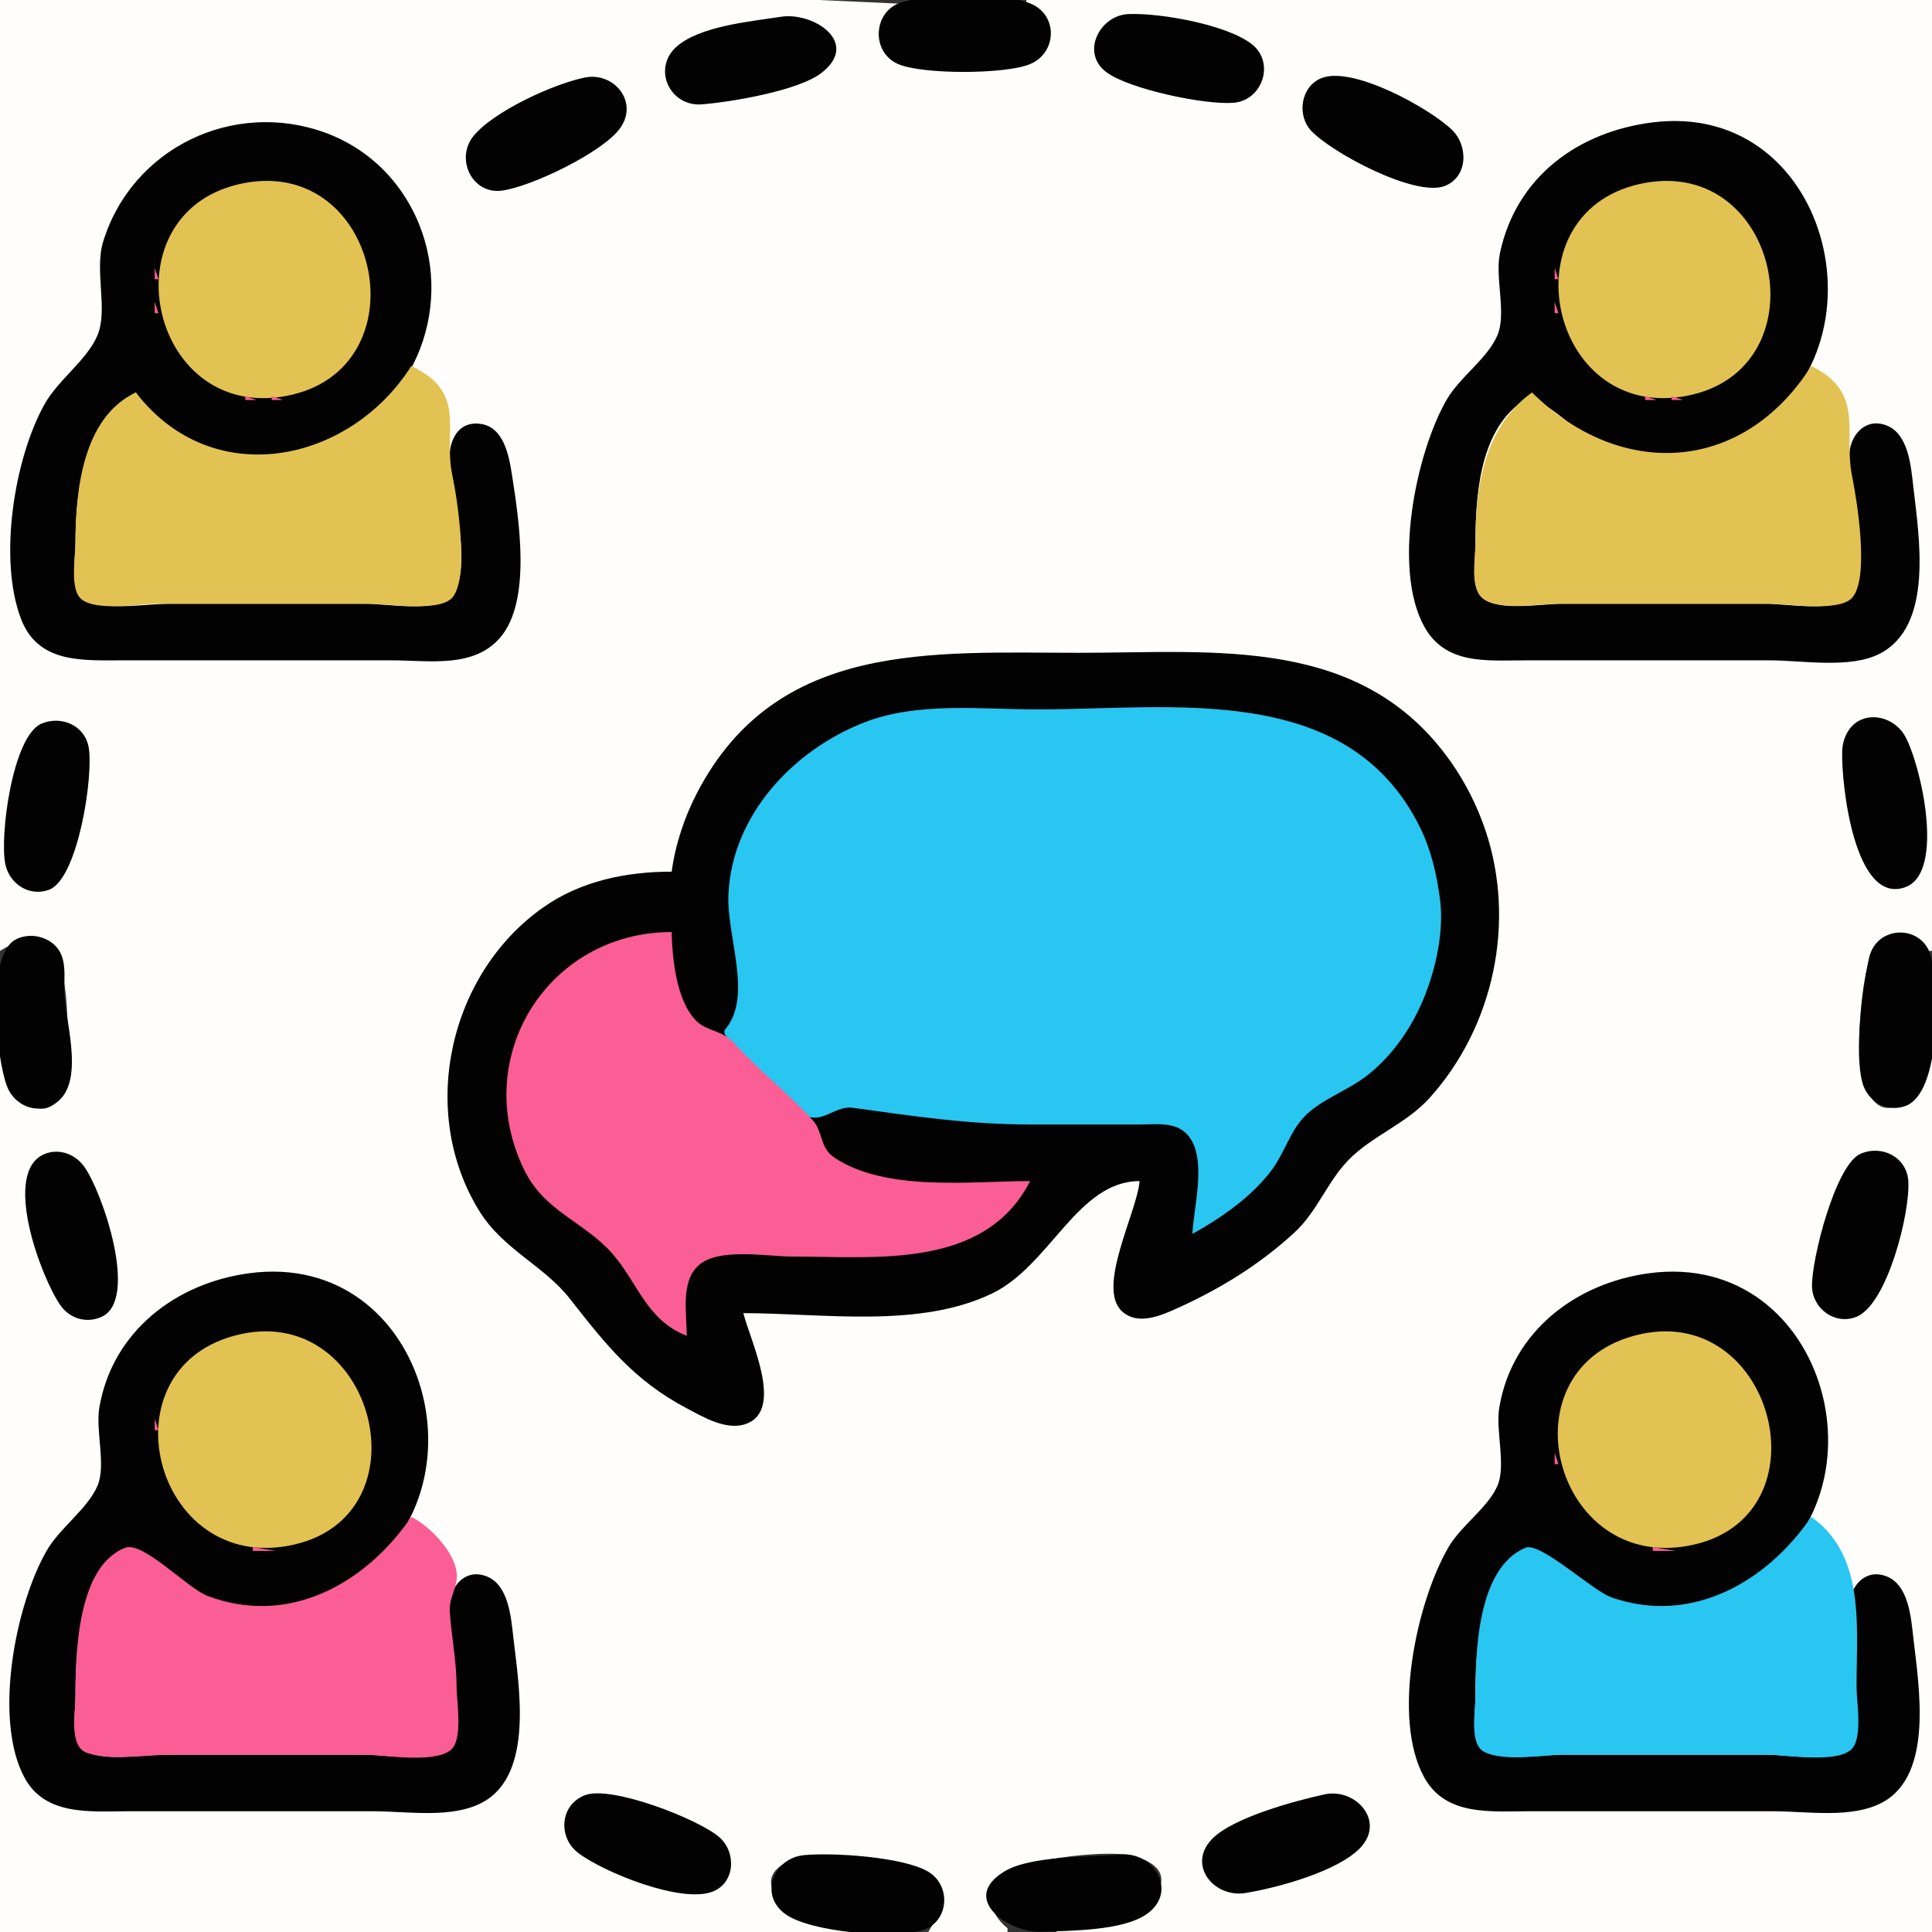 <?xml version="1.0" standalone="yes"?>
<svg xmlns="http://www.w3.org/2000/svg" width="512" height="512">
<rect width="100%" height="100%" fill="#333333" stroke="none"/>
<path style="fill:#fffefc; stroke:none;" d="M0 0L0 252C17.596 240.932 17.704 262.564 18 275C18.098 279.107 19.749 284.151 17.817 287.985C10.615 302.276 1.025 287.022 1 278L0 278L0 512L232 512L232 511C227.591 510.988 223.362 510.483 219 509.87C211.241 508.779 196.007 498.751 210.043 492.692C215.308 490.42 222.586 492.645 228 493.421C240.116 495.156 256.198 495.929 246 512L267 512L267 511C261.769 506.854 260.333 499.881 267.044 495.988C272.926 492.576 294.497 489.917 300.996 491.983C316.589 496.94 301.561 508.666 293 509.87C288.638 510.483 284.409 510.988 280 511L280 512L512 512L512 278L511 278C510.974 287.467 499.5 302.367 493.908 286.995C491.532 280.462 493.13 259.437 495.858 253.04C499.066 245.518 506.661 246.527 511 252L512 252L512 0L272 0L272 1C279.525 4.616 280.446 13.51 271.995 16.991C265.854 19.52 246.4 19.381 240.004 17.347C231.193 14.546 231.28 4.807 239 1L217 0L168 0L0 0z"/>
<path style="fill:#020202; stroke:none;" d="M239.015 0.573C231.341 2.845 230.686 13.818 238.044 16.991C244.53 19.787 266.511 19.715 272.981 16.991C280.206 13.949 280.438 3.856 272.981 0.894C265.453 -2.097 246.768 -1.723 239.015 0.573M299 3.733C291.429 4.072 286.288 13.993 293.228 19.146C299.297 23.651 319.484 27.893 327 27.228C334.582 26.556 337.946 16.591 331.772 11.728C325.132 6.498 307.335 3.36 299 3.733M207 4.439C199.077 5.673 185.363 6.888 179.228 12.43C172.779 18.256 177.567 28.333 186 27.656C193.752 27.033 211.685 24.055 217.772 19.272C228.078 11.174 215.446 3.123 207 4.439M155 20.545C146.778 22.187 130.714 29.535 125.434 36.105C120.664 42.039 125.01 51.546 133 50.515C140.735 49.518 159.913 40.304 164.397 33.895C169.269 26.931 162.689 19.009 155 20.545M350.094 20.742C344.725 22.98 343.617 30.491 347.434 34.61C352.812 40.413 375.141 52.398 382.956 49.257C389.113 46.782 389.091 38.531 384.772 34.39C378.805 28.672 358.384 17.288 350.094 20.742M36 104C46.543 123.448 77.179 124.895 94 113.899C115.821 99.635 120.954 69.695 105.1 49.004C100.247 42.669 93.516 37.786 86 35.09C61.719 26.38 34.993 39.247 27.348 64C24.951 71.761 28.712 82.021 25.806 88.91C23.066 95.407 15.478 100.611 11.876 107C3.771 121.376 -0.492 148.173 5.563 164C10.061 175.754 21.565 175 32 175L104 175C113.672 175 125.593 177.179 132.606 168.906C140.903 159.119 137.522 137.749 135.704 126C134.891 120.746 133.526 112.919 126.996 112.287C120.693 111.677 118.663 117.897 119.174 123C119.935 130.589 125.602 152.183 119.397 158.258C115.232 162.334 102.436 160 97 160L45 160C38.768 160 28.902 161.861 23.148 159.258C18.264 157.048 20 148.326 20 144C20 128.717 22.572 113.486 36 104M438 32.429C418.31 34.875 401.837 46.783 397.518 67C396.104 73.614 399.326 83.035 396.803 88.91C394.155 95.079 386.81 99.943 383.337 106C375.184 120.221 369.005 150.716 377.417 165.996C383.076 176.273 393.972 175 404 175L469 175C477.619 175 490.12 177.272 497.999 173.312C512.553 165.997 508.557 142.231 507.05 129C506.443 123.666 505.806 115.013 499.956 112.747C494.145 110.496 490.047 115.651 490.059 121C490.078 129.916 492.001 138.9 492 148C492 151.066 492.827 155.879 490.397 158.258C486.232 162.334 473.436 160 468 160L414 160C408.502 160 398.056 161.983 393.318 158.821C389.566 156.318 391 148.855 391 145C391 132.484 391.696 114.693 403.296 106.465C407.724 103.325 417.586 114.61 422 116.677C433.993 122.292 449.144 122.198 461 116.099C501.926 95.044 485.941 26.473 438 32.429z"/>
<path style="fill:#fb5d95; stroke:none;" d="M64 48L65 49L64 48z"/>
<path style="fill:#e2c253; stroke:none;" d="M65 48.465C27.771 55.222 38.943 112.01 76 104.904C112.153 97.972 101.044 41.922 65 48.465z"/>
<path style="fill:#fb5d95; stroke:none;" d="M75 48L76 49L75 48M435 48L436 49L435 48z"/>
<path style="fill:#e2c253; stroke:none;" d="M436 48.465C398.716 55.187 409.947 112.009 447 104.904C483.118 97.979 472.018 41.971 436 48.465z"/>
<path style="fill:#fb5d95; stroke:none;" d="M446 48L447 49L446 48M60 49L61 50L60 49M79 49L80 50L79 49M431 49L432 50L431 49M450 49L451 50L450 49M56 51L57 52L56 51M54 52L55 53L54 52M425 52L426 53L425 52M50 55L51 56L50 55M89 55L90 56L89 55M421 55L422 56L421 55M460 55L461 56L460 55M49 56L50 57L49 56M420 56L421 57L420 56M48 57L49 58L48 57M91 57L92 58L91 57M419 57L420 58L419 57M462 57L463 58L462 57M45 61L46 62L45 61M94 61L95 62L94 61M416 61L417 62L416 61M465 61L466 62L465 61M44 63L45 64L44 63M415 63L416 64L415 63M43 65L44 66L43 65M97 67L98 68L97 67M42 68L43 69L42 68M413 68L414 69L413 68M41 71L41 74L42 74L41 71M98 71L99 72L98 71M412 71L412 74L413 74L412 71M469.333 71.667L469.667 72.333L469.333 71.667M41 80L41 83L42 83L41 80M412 80L412 83L413 83L412 80M98.333 81.667L98.667 82.333L98.333 81.667M469.333 81.667L469.667 82.333L469.333 81.667M42 85L43 86L42 85M97 85L98 86L97 85M413 85L414 86L413 85M468 85L469 86L468 85M43 88L44 89L43 88M96 88L97 89L96 88M414 88L415 89L414 88M467 88L468 89L467 88M44 90L45 91L44 90M95 90L96 91L95 90M415 90L416 91L415 90M466 90L467 91L466 90M94 92L95 93L94 92M46 93L47 94L46 93M417 93L418 94L417 93M90 97L91 98L90 97z"/>
<path style="fill:#e2c253; stroke:none;" d="M109 97C92.597 122.836 56.263 130.374 36 104C21.787 110.684 20 130.355 20 144C20 147.623 18.407 156.289 21.603 158.821C25.729 162.088 36.963 160 42 160L98 160C102.826 160 116.657 162.355 119.972 158.258C124.339 152.86 121.254 132.438 119.884 126C117.356 114.114 124.035 104.07 109 97M480 97C461.774 125.708 429.281 127.088 406 104C393.16 113.241 391 129.388 391 144C391 147.834 389.589 155.307 392.603 158.258C396.528 162.1 407.911 160 413 160L469 160C473.826 160 487.657 162.355 490.972 158.258C495.442 152.734 492.099 132.575 490.793 126C488.498 114.444 494.34 103.992 480 97z"/>
<path style="fill:#fb5d95; stroke:none;" d="M478 99L479 100L478 99M53 100L54 101L53 100M424 100L425 101L424 100M106 101L107 102L106 101M477 101L478 102L477 101M83 102L84 103L83 102M454 102L455 103L454 102M58 103L59 104L58 103M81 103L82 104L81 103M429 103L430 104L429 103M452 103L453 104L452 103M61 104L62 105L61 104M78 104L79 105L78 104M404 104L405 105L404 104M406 104L407 105L406 104M432 104L433 105L432 104M449 104L450 105L449 104M65 105L65 106L68 106L65 105M72 105L72 106L75 106L72 105M403 105L404 106L403 105M407 105L408 106L407 105M436 105L436 106L439 106L436 105M443 105L443 106L446 106L443 105M402 106L403 107L402 106M408 106L409 107L408 106M472 107L473 108L472 107M410 108L411 109L410 108M471 108L472 109L471 108M40 109L41 110L40 109M411 109L412 110L411 109M28 110L29 111L28 110M41 110L42 111L41 110M399 110L400 111L399 110M412 110L413 111L412 110M45 113L46 114L45 113M94 113L95 114L94 113M397 113L398 114L397 113M416 113L417 114L416 113M465 113L466 114L465 113M463 114L464 115L463 114M25 115L26 116L25 115M396 115L397 116L396 115M421 116L422 117L421 116M55 118L56 119L55 118M426 118L427 119L426 118M454 118L455 119L454 118M23 119L24 120L23 119M80 119L81 120L80 119M394 119L395 120L394 119M429 119L430 120L429 119M451 119L452 120L451 119M489.333 119.667L489.667 120.333L489.333 119.667M74 120L75 121L74 120M434.667 120.333L435.333 120.667L434.667 120.333M444.667 120.333L445.333 120.667L444.667 120.333M22 122L23 123L22 122M393 122L394 123L393 122M21 125L22 126L21 125M392 125L393 126L392 125M391.333 128.667L391.667 129.333L391.333 128.667M20 129L21 130L20 129M491 129L492 130L491 129M391 158L392 159L391 158M393 159L394 160L393 159z"/>
<path style="fill:#020202; stroke:none;" d="M178 231C166.001 231.001 153.987 233.43 144 240.44C118.953 258.022 110.704 294.643 127.066 321C133.368 331.153 144.135 335.383 151.046 344.21C160.504 356.292 168.018 365.855 182 373.219C186.501 375.59 192.706 379.324 197.956 377.254C207.778 373.38 198.753 355.112 197 348C217.976 348 243.627 352.153 263 342.741C278.311 335.302 285.598 313.002 302 313C301.344 321.247 290.493 341.156 297.318 347.485C301.502 351.366 307.599 348.671 312 346.688C323.337 341.582 333.774 335.145 342.961 326.714C349.093 321.086 351.776 313.107 357.39 307.379C363.678 300.964 372.61 297.875 378.826 290.996C395.927 272.073 401.801 244.237 393.644 220C391.532 213.722 388.365 207.42 384.56 202C360.892 168.286 322.118 173 286 173C247.1 173 205.891 169.61 184.785 210C181.406 216.466 178.974 223.77 178 231z"/>
<path style="fill:#28c6f1; stroke:none;" d="M192 273L192 274C197.975 281.752 204.249 292.248 213.961 295.856C218.254 297.45 221.533 292.959 226 293.573C242.025 295.772 256.563 298 273 298L302 298C306.075 298 311.287 297.235 314.427 300.434C320.201 306.315 316.312 319.727 316 327C323.721 322.702 331.746 317.145 337.076 309.996C340.258 305.728 341.821 300.11 345.394 296.213C349.692 291.523 356.908 289.139 361.999 285.251C369.554 279.482 375.122 270.904 378.302 262C380.952 254.579 382.642 245.859 381.575 238C380.677 231.392 379.194 225.009 376.19 219C356.917 180.454 310.706 188 275 188C260.101 188 243.174 185.923 229 191.464C210.2 198.812 193.992 216.013 193.039 237C192.524 248.354 199.709 264.298 192 273z"/>
<path style="fill:#020202; stroke:none;" d="M493.185 190.743C490.005 192.115 488.31 195.686 488.198 199C487.907 207.651 491.46 240.09 504.981 235.092C515.559 231.182 509.073 202.617 504.836 195.044C502.625 191.093 497.512 188.877 493.185 190.743M11.055 191.742C3.339 194.915 -0.142 221.547 1.409 228.996C2.501 234.244 7.736 237.709 12.957 235.812C20.68 233.004 24.852 205.499 23.491 198.004C22.446 192.243 16.307 189.582 11.055 191.742z"/>
<path style="fill:#fb5d95; stroke:none;" d="M182 354C182 348.193 180.315 339.607 185.148 335.318C190.518 330.553 203.26 333 210 333C232.003 333 260.983 336.474 273 313C257.423 313 234.79 315.926 221.109 306.775C217.182 304.15 218.197 300.008 215.397 296.9C208.896 289.685 200.883 283.516 194.251 276.148C191.503 273.096 187.371 273.339 184.558 270.566C179.263 265.348 178.145 254.038 178 247C145.298 247 124.385 280.15 138.901 310C144.346 321.196 154.943 323.785 162.363 332.329C169.13 340.121 171.37 349.882 182 354z"/>
<path style="fill:#020202; stroke:none;" d="M500.094 247.859C497.499 248.995 495.858 251.289 495.279 254.015C493.55 262.147 491.351 279.042 493.576 286.995C494.947 291.894 500.069 294.908 504.981 293.092C514.569 289.548 513.914 261.33 511.566 253.015C510.184 248.122 504.715 245.836 500.094 247.859M4.059 249.028C-3.782 253.307 -0.97 280.731 1.894 287.985C3.776 292.752 9.245 295.306 13.956 292.82C22.739 288.185 17.63 271.887 17.09 264C16.848 260.474 17.623 256.395 16.258 253.044C14.408 248.505 8.32 246.702 4.059 249.028M12.015 305.746C0.244 310.219 10.867 338.56 15.995 345.891C18.489 349.458 22.86 350.781 26.895 348.99C36.927 344.537 27.145 315.829 22.272 309.109C19.95 305.905 15.818 304.301 12.015 305.746M493.105 305.742C486.401 308.575 479.986 334.032 480.202 341C480.384 346.87 486.349 351.227 491.957 348.976C500.201 345.667 506.26 321.245 505.721 313.001C505.308 306.692 498.842 303.318 493.105 305.742M66 337.425C46.6 340.036 29.782 352.835 26.325 373C25.273 379.134 28.197 388.415 25.803 393.83C23.064 400.028 15.833 404.903 12.337 411C4.095 425.376 -1.806 455.483 6.442 470.996C11.957 481.368 24.074 480 34 480L99 480C107.967 480 119.869 482.063 127.996 477.583C141.57 470.1 137.503 446.761 136.05 434C135.443 428.666 134.806 420.013 128.956 417.747C123.145 415.496 119.047 420.651 119.059 426C119.078 434.916 121.001 443.9 121 453C121 456.065 121.827 460.879 119.397 463.258C115.232 467.334 102.436 465 97 465L43 465C37.502 465 27.056 466.983 22.318 463.821C18.566 461.318 20 453.855 20 450C20 437.682 20.789 419.483 32.301 411.466C36.772 408.352 47.279 420.063 52 422.124C64.228 427.463 79.296 426.871 91 420.406C131.411 398.083 113.859 330.984 66 337.425M437 337.425C417.618 340.034 400.716 352.837 397.324 373C396.297 379.105 399.199 388.452 396.802 393.83C394.197 399.677 387.231 404.24 383.877 410C375.434 424.496 368.756 455.285 377.417 470.996C383.11 481.322 394.956 480 405 480L470 480C478.967 480 490.869 482.063 498.996 477.583C512.495 470.141 508.494 446.683 507.05 434C506.443 428.666 505.806 420.013 499.956 417.747C494.145 415.496 490.047 420.651 490.059 426C490.078 434.916 492.001 443.9 492 453C492 456.065 492.827 460.879 490.397 463.258C486.232 467.334 473.436 465 468 465L414 465C408.502 465 398.056 466.983 393.318 463.821C389.566 461.318 391 453.855 391 450C391 437.307 391.887 419.897 403.425 411.466C407.366 408.587 418.613 420.209 423 422.124C435.326 427.506 450.197 426.787 462 420.331C502.521 398.166 484.661 331.011 437 337.425z"/>
<path style="fill:#fb5d95; stroke:none;" d="M63 353L64 354L63 353z"/>
<path style="fill:#e2c253; stroke:none;" d="M64 353.518C26.467 361.525 40.514 417.97 78 409.319C113.276 401.179 99.192 346.009 64 353.518z"/>
<path style="fill:#fb5d95; stroke:none;" d="M76 353L77 354L76 353M434 353L435 354L434 353z"/>
<path style="fill:#e2c253; stroke:none;" d="M435 353.518C397.302 361.561 411.481 417.978 449 409.319C484.214 401.193 470.123 346.024 435 353.518z"/>
<path style="fill:#fb5d95; stroke:none;" d="M447 353L448 354L447 353M60 354L61 355L60 354M79 354L80 355L79 354M431 354L432 355L431 354M450 354L451 355L450 354M82 355L83 356L82 355M453 355L454 356L453 355M51 359L52 360L51 359M88 359L89 360L88 359M422 359L423 360L422 359M459 359L460 360L459 359M50 360L51 361L50 360M421 360L422 361L421 360M48 362L49 363L48 362M419 362L420 363L419 362M462 362L463 363L462 362M92 363L93 364L92 363M418 363L419 364L418 363M463 363L464 364L463 363M45 366L46 367L45 366M416 366L417 367L416 366M44 368L45 369L44 368M97 372L98 373L97 372M468 372L469 373L468 372M42 373L43 374L42 373M41 376L41 379L42 379L41 376M98 376L99 377L98 376M412.333 376.667L412.667 377.333L412.333 376.667M469.333 376.667L469.667 377.333L469.333 376.667M41.333 385.667L41.667 386.333L41.333 385.667M412 385L412 388L413 388L412 385M98.333 386.667L98.667 387.333L98.333 386.667M469.333 386.667L469.667 387.333L469.333 386.667M42 390L43 391L42 390M97 390L98 391L97 390M413 390L414 391L413 390M468 390L469 391L468 390M43 393L44 394L43 393M96 393L97 394L96 393M414 393L415 394L414 393M467 393L468 394L467 393M95 395L96 396L95 395M46 398L47 399L46 398M417 398L418 399L417 398M464 398L465 399L464 398M109 402C96.865 419.767 76.45 431.069 55 422.934C49.687 420.919 37.885 408.355 33.174 410.176C20.235 415.176 20 439.136 20 450C20 454.021 18.199 462.963 23.148 464.566C29.695 466.687 39.147 465 46 465L96 465C101.614 465 114.837 467.432 119.397 463.821C122.823 461.107 121 450.929 121 447C121 440.102 119.639 433.769 119.193 427C118.959 423.45 121.374 420.417 121.052 417C120.513 411.275 113.846 404.362 109 402z"/>
<path style="fill:#28c6f1; stroke:none;" d="M480 402C468.149 419.351 448.101 430.743 427 423.301C421.977 421.53 408.194 408.521 404.25 410.176C391.239 415.636 391 438.772 391 450C391 453.643 389.368 462.244 393.318 464.258C398.686 466.995 409.065 465 415 465L468 465C473.422 465 485.981 467.318 490.397 463.821C493.823 461.107 492 450.929 492 447C492 430.852 494.39 412.223 480 402z"/>
<path style="fill:#fb5d95; stroke:none;" d="M52 404L53 405L52 404M53 405L54 406L53 405M86 405L87 406L86 405M424 405L425 406L424 405M457 405L458 406L457 405M55 406L56 407L55 406M59 408L60 409L59 408M430 408L431 409L430 408M62 409L63 410L62 409M77 409L78 410L77 409M433 409L434 410L433 409M448 409L449 410L448 409M67 410L67 411L73 411L67 410M438 410L438 411L444 411L438 410z"/>
<path style="fill:#020202; stroke:none;" d="M155.019 475.746C148.341 478.314 147.823 486.91 153.214 491.031C159.903 496.145 180.705 504.606 188.956 501.258C194.902 498.845 195.137 490.775 190.606 486.853C185.077 482.068 162.005 473.06 155.019 475.746M351 475.529C343.24 477.232 326.871 481.617 321.279 487.278C314.449 494.192 321.69 503.001 330 501.674C338.359 500.338 354.705 495.927 360.566 489.61C367.209 482.45 359.11 473.749 351 475.529M213.001 491.638C205.058 492.423 201.03 502.166 208.133 507.258C214.863 512.082 236.059 513.706 243.995 511.682C251.452 509.78 252.365 499.795 245.942 495.988C239.354 492.085 220.651 490.882 213.001 491.638M297 491.465C288.771 492.168 273.104 491.706 266.109 495.988C254.113 503.332 267.621 512.324 276 511.961C283.595 511.631 297.53 511.719 303.891 507.258C312.252 501.396 305.916 490.703 297 491.465z"/>
</svg>
